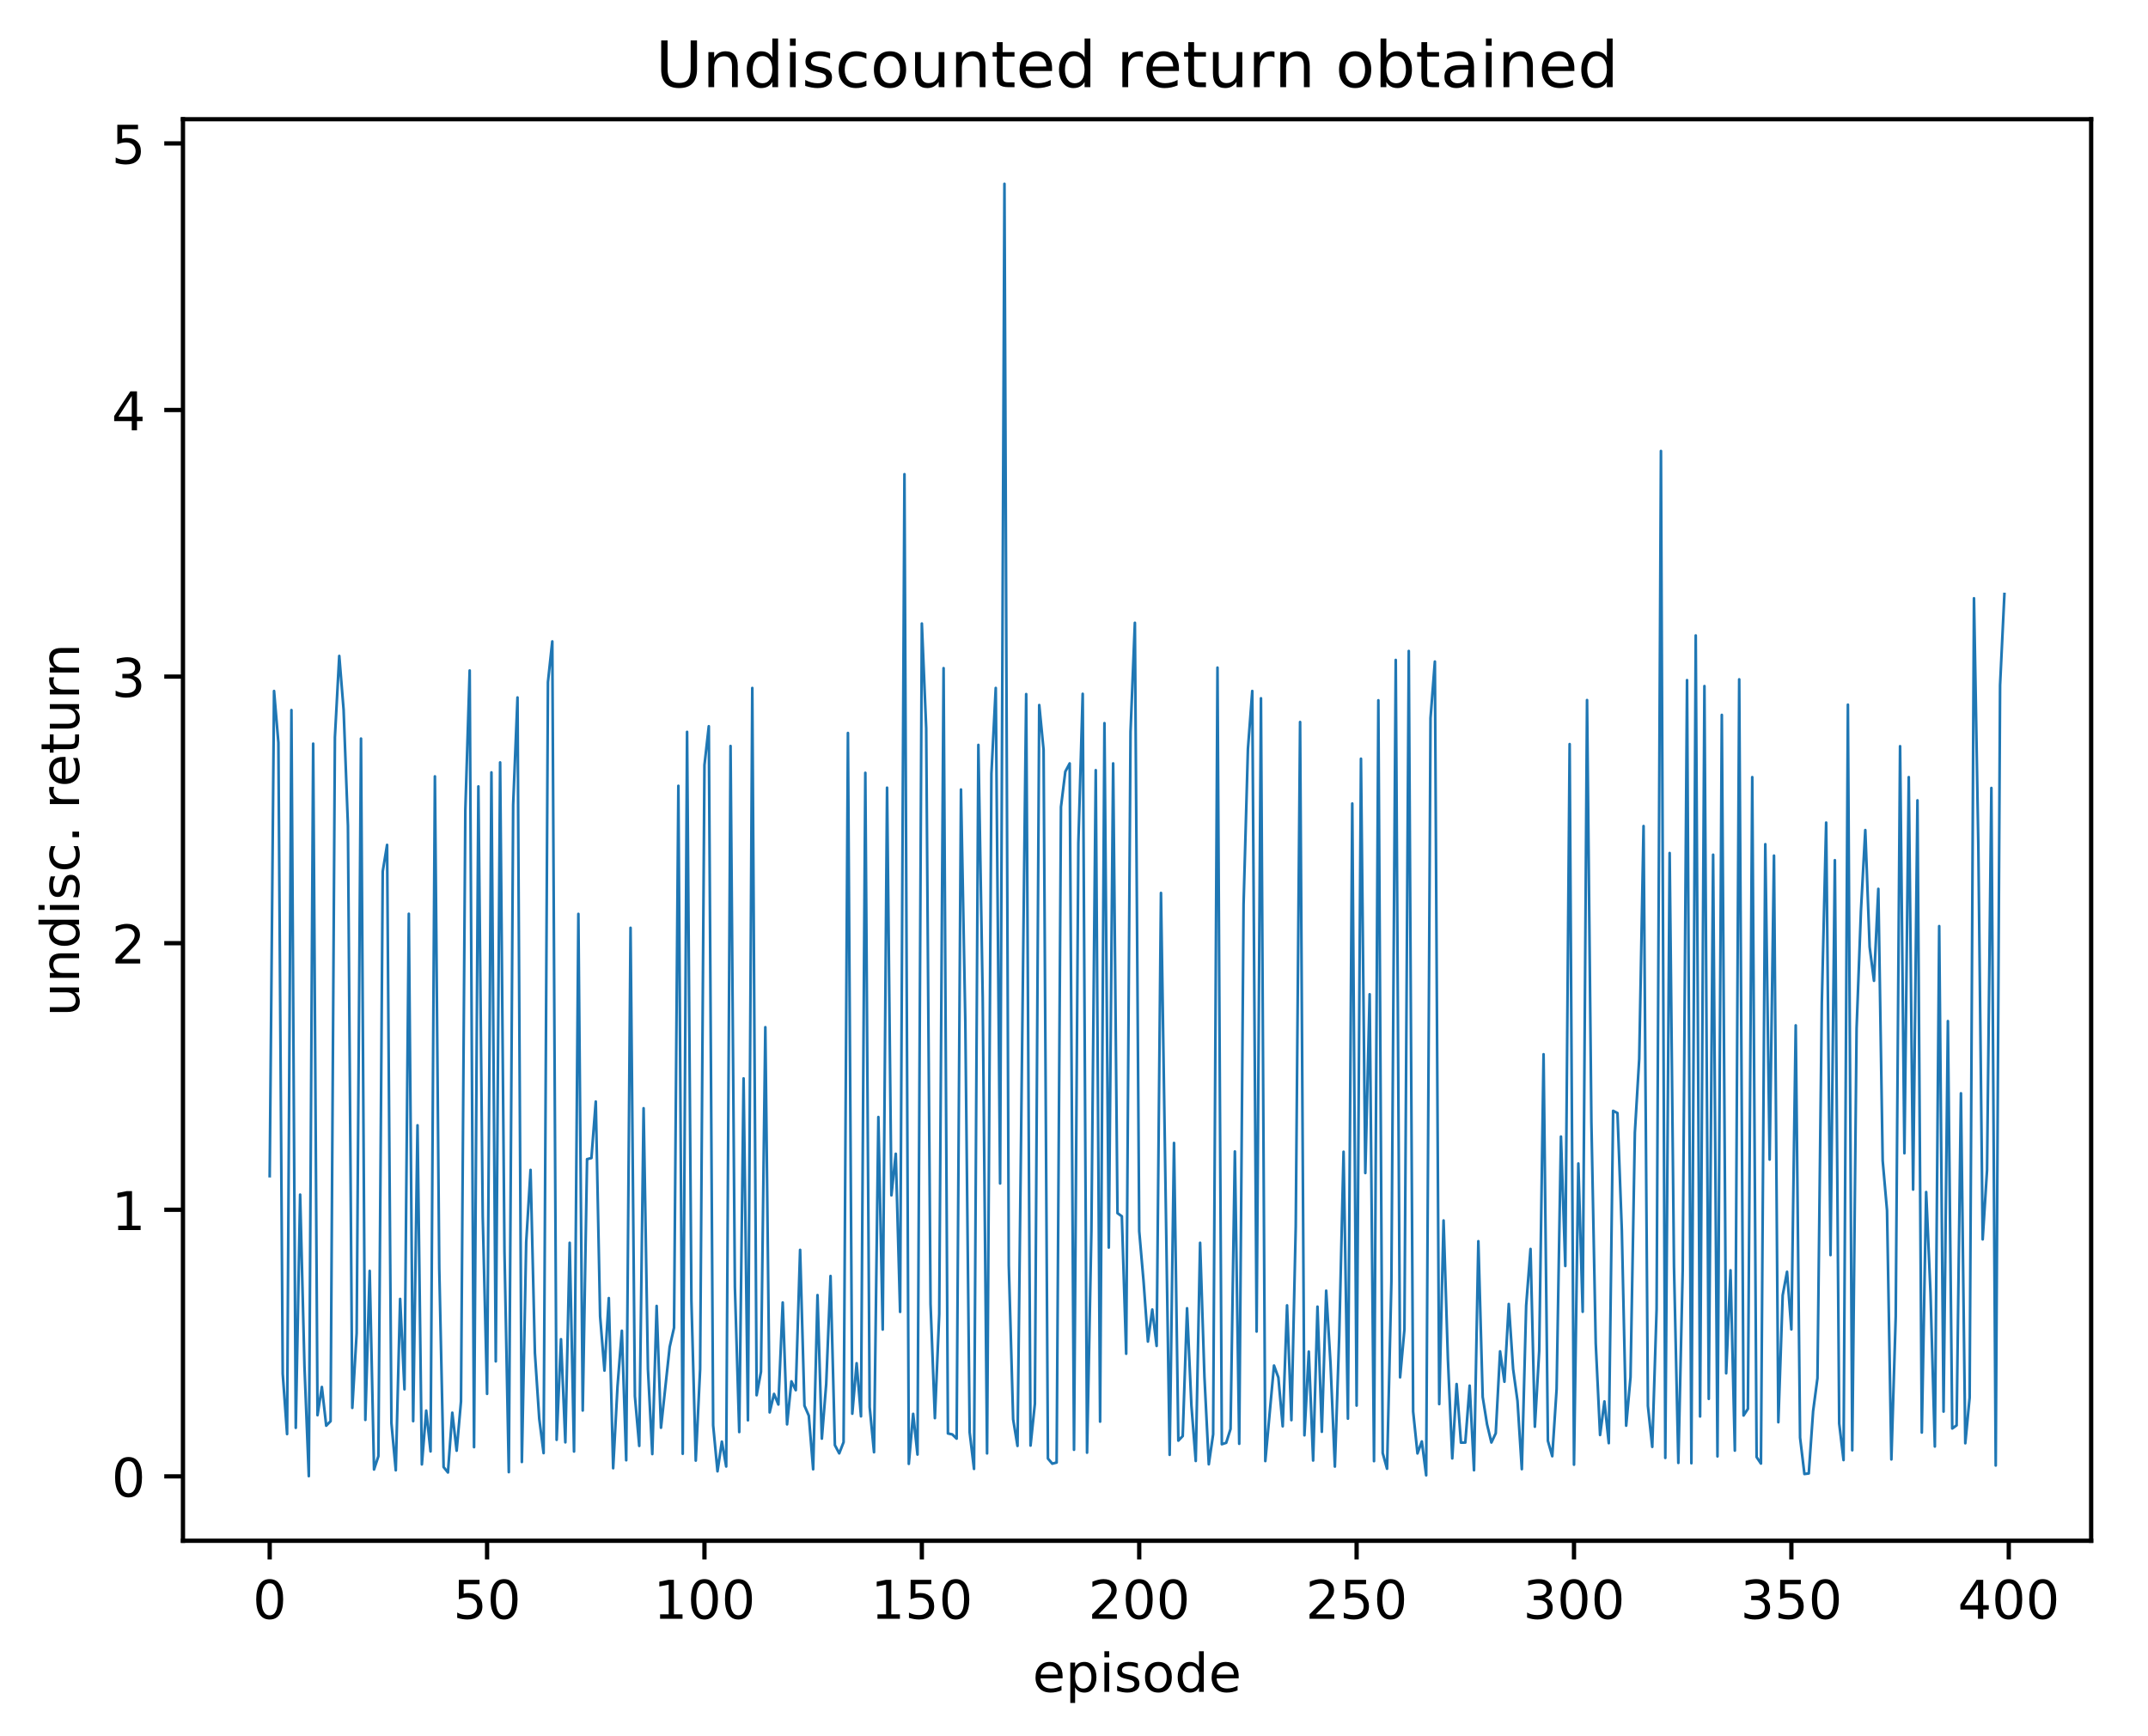 <?xml version="1.0" encoding="utf-8" standalone="no"?>
<!DOCTYPE svg PUBLIC "-//W3C//DTD SVG 1.1//EN"
  "http://www.w3.org/Graphics/SVG/1.1/DTD/svg11.dtd">
<!-- Created with matplotlib (http://matplotlib.org/) -->
<svg height="325pt" version="1.1" viewBox="0 0 402 325" width="402pt" xmlns="http://www.w3.org/2000/svg" xmlns:xlink="http://www.w3.org/1999/xlink">
 <defs>
  <style type="text/css">
*{stroke-linecap:butt;stroke-linejoin:round;}
  </style>
 </defs>
 <g id="figure_1">
  <g id="patch_1">
   <path d="M 0 325.986 
L 402.061 325.986 
L 402.061 0 
L 0 0 
z
" style="fill:#ffffff;"/>
  </g>
  <g id="axes_1">
   <g id="patch_2">
    <path d="M 34.241 288.43 
L 391.361 288.43 
L 391.361 22.318 
L 34.241 22.318 
z
" style="fill:#ffffff;"/>
   </g>
   <g id="matplotlib.axis_1">
    <g id="xtick_1">
     <g id="line2d_1">
      <defs>
       <path d="M 0 0 
L 0 3.5 
" id="me55496b56a" style="stroke:#000000;stroke-width:0.8;"/>
      </defs>
      <g>
       <use style="stroke:#000000;stroke-width:0.8;" x="50.473" xlink:href="#me55496b56a" y="288.43"/>
      </g>
     </g>
     <g id="text_1">
      <!-- 0 -->
      <defs>
       <path d="M 31.781 66.406 
Q 24.172 66.406 20.328 58.906 
Q 16.5 51.422 16.5 36.375 
Q 16.5 21.391 20.328 13.891 
Q 24.172 6.391 31.781 6.391 
Q 39.453 6.391 43.281 13.891 
Q 47.125 21.391 47.125 36.375 
Q 47.125 51.422 43.281 58.906 
Q 39.453 66.406 31.781 66.406 
z
M 31.781 74.219 
Q 44.047 74.219 50.516 64.516 
Q 56.984 54.828 56.984 36.375 
Q 56.984 17.969 50.516 8.266 
Q 44.047 -1.422 31.781 -1.422 
Q 19.531 -1.422 13.062 8.266 
Q 6.594 17.969 6.594 36.375 
Q 6.594 54.828 13.062 64.516 
Q 19.531 74.219 31.781 74.219 
z
" id="DejaVuSans-30"/>
      </defs>
      <g transform="translate(47.292 303.029)scale(0.1 -0.1)">
       <use xlink:href="#DejaVuSans-30"/>
      </g>
     </g>
    </g>
    <g id="xtick_2">
     <g id="line2d_2">
      <g>
       <use style="stroke:#000000;stroke-width:0.8;" x="91.157" xlink:href="#me55496b56a" y="288.43"/>
      </g>
     </g>
     <g id="text_2">
      <!-- 50 -->
      <defs>
       <path d="M 10.797 72.906 
L 49.516 72.906 
L 49.516 64.594 
L 19.828 64.594 
L 19.828 46.734 
Q 21.969 47.469 24.109 47.828 
Q 26.266 48.188 28.422 48.188 
Q 40.625 48.188 47.75 41.5 
Q 54.891 34.812 54.891 23.391 
Q 54.891 11.625 47.562 5.094 
Q 40.234 -1.422 26.906 -1.422 
Q 22.312 -1.422 17.547 -0.641 
Q 12.797 0.141 7.719 1.703 
L 7.719 11.625 
Q 12.109 9.234 16.797 8.062 
Q 21.484 6.891 26.703 6.891 
Q 35.156 6.891 40.078 11.328 
Q 45.016 15.766 45.016 23.391 
Q 45.016 31 40.078 35.438 
Q 35.156 39.891 26.703 39.891 
Q 22.75 39.891 18.812 39.016 
Q 14.891 38.141 10.797 36.281 
z
" id="DejaVuSans-35"/>
      </defs>
      <g transform="translate(84.794 303.029)scale(0.1 -0.1)">
       <use xlink:href="#DejaVuSans-35"/>
       <use x="63.623" xlink:href="#DejaVuSans-30"/>
      </g>
     </g>
    </g>
    <g id="xtick_3">
     <g id="line2d_3">
      <g>
       <use style="stroke:#000000;stroke-width:0.8;" x="131.84" xlink:href="#me55496b56a" y="288.43"/>
      </g>
     </g>
     <g id="text_3">
      <!-- 100 -->
      <defs>
       <path d="M 12.406 8.297 
L 28.516 8.297 
L 28.516 63.922 
L 10.984 60.406 
L 10.984 69.391 
L 28.422 72.906 
L 38.281 72.906 
L 38.281 8.297 
L 54.391 8.297 
L 54.391 0 
L 12.406 0 
z
" id="DejaVuSans-31"/>
      </defs>
      <g transform="translate(122.297 303.029)scale(0.1 -0.1)">
       <use xlink:href="#DejaVuSans-31"/>
       <use x="63.623" xlink:href="#DejaVuSans-30"/>
       <use x="127.246" xlink:href="#DejaVuSans-30"/>
      </g>
     </g>
    </g>
    <g id="xtick_4">
     <g id="line2d_4">
      <g>
       <use style="stroke:#000000;stroke-width:0.8;" x="172.524" xlink:href="#me55496b56a" y="288.43"/>
      </g>
     </g>
     <g id="text_4">
      <!-- 150 -->
      <g transform="translate(162.98 303.029)scale(0.1 -0.1)">
       <use xlink:href="#DejaVuSans-31"/>
       <use x="63.623" xlink:href="#DejaVuSans-35"/>
       <use x="127.246" xlink:href="#DejaVuSans-30"/>
      </g>
     </g>
    </g>
    <g id="xtick_5">
     <g id="line2d_5">
      <g>
       <use style="stroke:#000000;stroke-width:0.8;" x="213.207" xlink:href="#me55496b56a" y="288.43"/>
      </g>
     </g>
     <g id="text_5">
      <!-- 200 -->
      <defs>
       <path d="M 19.188 8.297 
L 53.609 8.297 
L 53.609 0 
L 7.328 0 
L 7.328 8.297 
Q 12.938 14.109 22.625 23.891 
Q 32.328 33.688 34.812 36.531 
Q 39.547 41.844 41.422 45.531 
Q 43.312 49.219 43.312 52.781 
Q 43.312 58.594 39.234 62.25 
Q 35.156 65.922 28.609 65.922 
Q 23.969 65.922 18.812 64.312 
Q 13.672 62.703 7.812 59.422 
L 7.812 69.391 
Q 13.766 71.781 18.938 73 
Q 24.125 74.219 28.422 74.219 
Q 39.75 74.219 46.484 68.547 
Q 53.219 62.891 53.219 53.422 
Q 53.219 48.922 51.531 44.891 
Q 49.859 40.875 45.406 35.406 
Q 44.188 33.984 37.641 27.219 
Q 31.109 20.453 19.188 8.297 
z
" id="DejaVuSans-32"/>
      </defs>
      <g transform="translate(203.664 303.029)scale(0.1 -0.1)">
       <use xlink:href="#DejaVuSans-32"/>
       <use x="63.623" xlink:href="#DejaVuSans-30"/>
       <use x="127.246" xlink:href="#DejaVuSans-30"/>
      </g>
     </g>
    </g>
    <g id="xtick_6">
     <g id="line2d_6">
      <g>
       <use style="stroke:#000000;stroke-width:0.8;" x="253.891" xlink:href="#me55496b56a" y="288.43"/>
      </g>
     </g>
     <g id="text_6">
      <!-- 250 -->
      <g transform="translate(244.347 303.029)scale(0.1 -0.1)">
       <use xlink:href="#DejaVuSans-32"/>
       <use x="63.623" xlink:href="#DejaVuSans-35"/>
       <use x="127.246" xlink:href="#DejaVuSans-30"/>
      </g>
     </g>
    </g>
    <g id="xtick_7">
     <g id="line2d_7">
      <g>
       <use style="stroke:#000000;stroke-width:0.8;" x="294.575" xlink:href="#me55496b56a" y="288.43"/>
      </g>
     </g>
     <g id="text_7">
      <!-- 300 -->
      <defs>
       <path d="M 40.578 39.312 
Q 47.656 37.797 51.625 33 
Q 55.609 28.219 55.609 21.188 
Q 55.609 10.406 48.188 4.484 
Q 40.766 -1.422 27.094 -1.422 
Q 22.516 -1.422 17.656 -0.516 
Q 12.797 0.391 7.625 2.203 
L 7.625 11.719 
Q 11.719 9.328 16.594 8.109 
Q 21.484 6.891 26.812 6.891 
Q 36.078 6.891 40.938 10.547 
Q 45.797 14.203 45.797 21.188 
Q 45.797 27.641 41.281 31.266 
Q 36.766 34.906 28.719 34.906 
L 20.219 34.906 
L 20.219 43.016 
L 29.109 43.016 
Q 36.375 43.016 40.234 45.922 
Q 44.094 48.828 44.094 54.297 
Q 44.094 59.906 40.109 62.906 
Q 36.141 65.922 28.719 65.922 
Q 24.656 65.922 20.016 65.031 
Q 15.375 64.156 9.812 62.312 
L 9.812 71.094 
Q 15.438 72.656 20.344 73.438 
Q 25.25 74.219 29.594 74.219 
Q 40.828 74.219 47.359 69.109 
Q 53.906 64.016 53.906 55.328 
Q 53.906 49.266 50.438 45.094 
Q 46.969 40.922 40.578 39.312 
z
" id="DejaVuSans-33"/>
      </defs>
      <g transform="translate(285.031 303.029)scale(0.1 -0.1)">
       <use xlink:href="#DejaVuSans-33"/>
       <use x="63.623" xlink:href="#DejaVuSans-30"/>
       <use x="127.246" xlink:href="#DejaVuSans-30"/>
      </g>
     </g>
    </g>
    <g id="xtick_8">
     <g id="line2d_8">
      <g>
       <use style="stroke:#000000;stroke-width:0.8;" x="335.258" xlink:href="#me55496b56a" y="288.43"/>
      </g>
     </g>
     <g id="text_8">
      <!-- 350 -->
      <g transform="translate(325.714 303.029)scale(0.1 -0.1)">
       <use xlink:href="#DejaVuSans-33"/>
       <use x="63.623" xlink:href="#DejaVuSans-35"/>
       <use x="127.246" xlink:href="#DejaVuSans-30"/>
      </g>
     </g>
    </g>
    <g id="xtick_9">
     <g id="line2d_9">
      <g>
       <use style="stroke:#000000;stroke-width:0.8;" x="375.942" xlink:href="#me55496b56a" y="288.43"/>
      </g>
     </g>
     <g id="text_9">
      <!-- 400 -->
      <defs>
       <path d="M 37.797 64.312 
L 12.891 25.391 
L 37.797 25.391 
z
M 35.203 72.906 
L 47.609 72.906 
L 47.609 25.391 
L 58.016 25.391 
L 58.016 17.188 
L 47.609 17.188 
L 47.609 0 
L 37.797 0 
L 37.797 17.188 
L 4.891 17.188 
L 4.891 26.703 
z
" id="DejaVuSans-34"/>
      </defs>
      <g transform="translate(366.398 303.029)scale(0.1 -0.1)">
       <use xlink:href="#DejaVuSans-34"/>
       <use x="63.623" xlink:href="#DejaVuSans-30"/>
       <use x="127.246" xlink:href="#DejaVuSans-30"/>
      </g>
     </g>
    </g>
    <g id="text_10">
     <!-- episode -->
     <defs>
      <path d="M 56.203 29.594 
L 56.203 25.203 
L 14.891 25.203 
Q 15.484 15.922 20.484 11.062 
Q 25.484 6.203 34.422 6.203 
Q 39.594 6.203 44.453 7.469 
Q 49.312 8.734 54.109 11.281 
L 54.109 2.781 
Q 49.266 0.734 44.188 -0.344 
Q 39.109 -1.422 33.891 -1.422 
Q 20.797 -1.422 13.156 6.188 
Q 5.516 13.812 5.516 26.812 
Q 5.516 40.234 12.766 48.109 
Q 20.016 56 32.328 56 
Q 43.359 56 49.781 48.891 
Q 56.203 41.797 56.203 29.594 
z
M 47.219 32.234 
Q 47.125 39.594 43.094 43.984 
Q 39.062 48.391 32.422 48.391 
Q 24.906 48.391 20.391 44.141 
Q 15.875 39.891 15.188 32.172 
z
" id="DejaVuSans-65"/>
      <path d="M 18.109 8.203 
L 18.109 -20.797 
L 9.078 -20.797 
L 9.078 54.688 
L 18.109 54.688 
L 18.109 46.391 
Q 20.953 51.266 25.266 53.625 
Q 29.594 56 35.594 56 
Q 45.562 56 51.781 48.094 
Q 58.016 40.188 58.016 27.297 
Q 58.016 14.406 51.781 6.484 
Q 45.562 -1.422 35.594 -1.422 
Q 29.594 -1.422 25.266 0.953 
Q 20.953 3.328 18.109 8.203 
z
M 48.688 27.297 
Q 48.688 37.203 44.609 42.844 
Q 40.531 48.484 33.406 48.484 
Q 26.266 48.484 22.188 42.844 
Q 18.109 37.203 18.109 27.297 
Q 18.109 17.391 22.188 11.75 
Q 26.266 6.109 33.406 6.109 
Q 40.531 6.109 44.609 11.75 
Q 48.688 17.391 48.688 27.297 
z
" id="DejaVuSans-70"/>
      <path d="M 9.422 54.688 
L 18.406 54.688 
L 18.406 0 
L 9.422 0 
z
M 9.422 75.984 
L 18.406 75.984 
L 18.406 64.594 
L 9.422 64.594 
z
" id="DejaVuSans-69"/>
      <path d="M 44.281 53.078 
L 44.281 44.578 
Q 40.484 46.531 36.375 47.5 
Q 32.281 48.484 27.875 48.484 
Q 21.188 48.484 17.844 46.438 
Q 14.5 44.391 14.5 40.281 
Q 14.5 37.156 16.891 35.375 
Q 19.281 33.594 26.516 31.984 
L 29.594 31.297 
Q 39.156 29.25 43.188 25.516 
Q 47.219 21.781 47.219 15.094 
Q 47.219 7.469 41.188 3.016 
Q 35.156 -1.422 24.609 -1.422 
Q 20.219 -1.422 15.453 -0.562 
Q 10.688 0.297 5.422 2 
L 5.422 11.281 
Q 10.406 8.688 15.234 7.391 
Q 20.062 6.109 24.812 6.109 
Q 31.156 6.109 34.562 8.281 
Q 37.984 10.453 37.984 14.406 
Q 37.984 18.062 35.516 20.016 
Q 33.062 21.969 24.703 23.781 
L 21.578 24.516 
Q 13.234 26.266 9.516 29.906 
Q 5.812 33.547 5.812 39.891 
Q 5.812 47.609 11.281 51.797 
Q 16.75 56 26.812 56 
Q 31.781 56 36.172 55.266 
Q 40.578 54.547 44.281 53.078 
z
" id="DejaVuSans-73"/>
      <path d="M 30.609 48.391 
Q 23.391 48.391 19.188 42.75 
Q 14.984 37.109 14.984 27.297 
Q 14.984 17.484 19.156 11.844 
Q 23.344 6.203 30.609 6.203 
Q 37.797 6.203 41.984 11.859 
Q 46.188 17.531 46.188 27.297 
Q 46.188 37.016 41.984 42.703 
Q 37.797 48.391 30.609 48.391 
z
M 30.609 56 
Q 42.328 56 49.016 48.375 
Q 55.719 40.766 55.719 27.297 
Q 55.719 13.875 49.016 6.219 
Q 42.328 -1.422 30.609 -1.422 
Q 18.844 -1.422 12.172 6.219 
Q 5.516 13.875 5.516 27.297 
Q 5.516 40.766 12.172 48.375 
Q 18.844 56 30.609 56 
z
" id="DejaVuSans-6f"/>
      <path d="M 45.406 46.391 
L 45.406 75.984 
L 54.391 75.984 
L 54.391 0 
L 45.406 0 
L 45.406 8.203 
Q 42.578 3.328 38.25 0.953 
Q 33.938 -1.422 27.875 -1.422 
Q 17.969 -1.422 11.734 6.484 
Q 5.516 14.406 5.516 27.297 
Q 5.516 40.188 11.734 48.094 
Q 17.969 56 27.875 56 
Q 33.938 56 38.25 53.625 
Q 42.578 51.266 45.406 46.391 
z
M 14.797 27.297 
Q 14.797 17.391 18.875 11.75 
Q 22.953 6.109 30.078 6.109 
Q 37.203 6.109 41.297 11.75 
Q 45.406 17.391 45.406 27.297 
Q 45.406 37.203 41.297 42.844 
Q 37.203 48.484 30.078 48.484 
Q 22.953 48.484 18.875 42.844 
Q 14.797 37.203 14.797 27.297 
z
" id="DejaVuSans-64"/>
     </defs>
     <g transform="translate(193.246 316.707)scale(0.1 -0.1)">
      <use xlink:href="#DejaVuSans-65"/>
      <use x="61.523" xlink:href="#DejaVuSans-70"/>
      <use x="125" xlink:href="#DejaVuSans-69"/>
      <use x="152.783" xlink:href="#DejaVuSans-73"/>
      <use x="204.883" xlink:href="#DejaVuSans-6f"/>
      <use x="266.064" xlink:href="#DejaVuSans-64"/>
      <use x="329.541" xlink:href="#DejaVuSans-65"/>
     </g>
    </g>
   </g>
   <g id="matplotlib.axis_2">
    <g id="ytick_1">
     <g id="line2d_10">
      <defs>
       <path d="M 0 0 
L -3.5 0 
" id="m0c513208a3" style="stroke:#000000;stroke-width:0.8;"/>
      </defs>
      <g>
       <use style="stroke:#000000;stroke-width:0.8;" x="34.241" xlink:href="#m0c513208a3" y="276.373"/>
      </g>
     </g>
     <g id="text_11">
      <!-- 0 -->
      <g transform="translate(20.878 280.173)scale(0.1 -0.1)">
       <use xlink:href="#DejaVuSans-30"/>
      </g>
     </g>
    </g>
    <g id="ytick_2">
     <g id="line2d_11">
      <g>
       <use style="stroke:#000000;stroke-width:0.8;" x="34.241" xlink:href="#m0c513208a3" y="226.468"/>
      </g>
     </g>
     <g id="text_12">
      <!-- 1 -->
      <g transform="translate(20.878 230.268)scale(0.1 -0.1)">
       <use xlink:href="#DejaVuSans-31"/>
      </g>
     </g>
    </g>
    <g id="ytick_3">
     <g id="line2d_12">
      <g>
       <use style="stroke:#000000;stroke-width:0.8;" x="34.241" xlink:href="#m0c513208a3" y="176.563"/>
      </g>
     </g>
     <g id="text_13">
      <!-- 2 -->
      <g transform="translate(20.878 180.362)scale(0.1 -0.1)">
       <use xlink:href="#DejaVuSans-32"/>
      </g>
     </g>
    </g>
    <g id="ytick_4">
     <g id="line2d_13">
      <g>
       <use style="stroke:#000000;stroke-width:0.8;" x="34.241" xlink:href="#m0c513208a3" y="126.658"/>
      </g>
     </g>
     <g id="text_14">
      <!-- 3 -->
      <g transform="translate(20.878 130.457)scale(0.1 -0.1)">
       <use xlink:href="#DejaVuSans-33"/>
      </g>
     </g>
    </g>
    <g id="ytick_5">
     <g id="line2d_14">
      <g>
       <use style="stroke:#000000;stroke-width:0.8;" x="34.241" xlink:href="#m0c513208a3" y="76.753"/>
      </g>
     </g>
     <g id="text_15">
      <!-- 4 -->
      <g transform="translate(20.878 80.552)scale(0.1 -0.1)">
       <use xlink:href="#DejaVuSans-34"/>
      </g>
     </g>
    </g>
    <g id="ytick_6">
     <g id="line2d_15">
      <g>
       <use style="stroke:#000000;stroke-width:0.8;" x="34.241" xlink:href="#m0c513208a3" y="26.848"/>
      </g>
     </g>
     <g id="text_16">
      <!-- 5 -->
      <g transform="translate(20.878 30.647)scale(0.1 -0.1)">
       <use xlink:href="#DejaVuSans-35"/>
      </g>
     </g>
    </g>
    <g id="text_17">
     <!-- undisc. return -->
     <defs>
      <path d="M 8.5 21.578 
L 8.5 54.688 
L 17.484 54.688 
L 17.484 21.922 
Q 17.484 14.156 20.5 10.266 
Q 23.531 6.391 29.594 6.391 
Q 36.859 6.391 41.078 11.031 
Q 45.312 15.672 45.312 23.688 
L 45.312 54.688 
L 54.297 54.688 
L 54.297 0 
L 45.312 0 
L 45.312 8.406 
Q 42.047 3.422 37.719 1 
Q 33.406 -1.422 27.688 -1.422 
Q 18.266 -1.422 13.375 4.438 
Q 8.5 10.297 8.5 21.578 
z
M 31.109 56 
z
" id="DejaVuSans-75"/>
      <path d="M 54.891 33.016 
L 54.891 0 
L 45.906 0 
L 45.906 32.719 
Q 45.906 40.484 42.875 44.328 
Q 39.844 48.188 33.797 48.188 
Q 26.516 48.188 22.312 43.547 
Q 18.109 38.922 18.109 30.906 
L 18.109 0 
L 9.078 0 
L 9.078 54.688 
L 18.109 54.688 
L 18.109 46.188 
Q 21.344 51.125 25.703 53.562 
Q 30.078 56 35.797 56 
Q 45.219 56 50.047 50.172 
Q 54.891 44.344 54.891 33.016 
z
" id="DejaVuSans-6e"/>
      <path d="M 48.781 52.594 
L 48.781 44.188 
Q 44.969 46.297 41.141 47.344 
Q 37.312 48.391 33.406 48.391 
Q 24.656 48.391 19.812 42.844 
Q 14.984 37.312 14.984 27.297 
Q 14.984 17.281 19.812 11.734 
Q 24.656 6.203 33.406 6.203 
Q 37.312 6.203 41.141 7.25 
Q 44.969 8.297 48.781 10.406 
L 48.781 2.094 
Q 45.016 0.344 40.984 -0.531 
Q 36.969 -1.422 32.422 -1.422 
Q 20.062 -1.422 12.781 6.344 
Q 5.516 14.109 5.516 27.297 
Q 5.516 40.672 12.859 48.328 
Q 20.219 56 33.016 56 
Q 37.156 56 41.109 55.141 
Q 45.062 54.297 48.781 52.594 
z
" id="DejaVuSans-63"/>
      <path d="M 10.688 12.406 
L 21 12.406 
L 21 0 
L 10.688 0 
z
" id="DejaVuSans-2e"/>
      <path id="DejaVuSans-20"/>
      <path d="M 41.109 46.297 
Q 39.594 47.172 37.812 47.578 
Q 36.031 48 33.891 48 
Q 26.266 48 22.188 43.047 
Q 18.109 38.094 18.109 28.812 
L 18.109 0 
L 9.078 0 
L 9.078 54.688 
L 18.109 54.688 
L 18.109 46.188 
Q 20.953 51.172 25.484 53.578 
Q 30.031 56 36.531 56 
Q 37.453 56 38.578 55.875 
Q 39.703 55.766 41.062 55.516 
z
" id="DejaVuSans-72"/>
      <path d="M 18.312 70.219 
L 18.312 54.688 
L 36.812 54.688 
L 36.812 47.703 
L 18.312 47.703 
L 18.312 18.016 
Q 18.312 11.328 20.141 9.422 
Q 21.969 7.516 27.594 7.516 
L 36.812 7.516 
L 36.812 0 
L 27.594 0 
Q 17.188 0 13.234 3.875 
Q 9.281 7.766 9.281 18.016 
L 9.281 47.703 
L 2.688 47.703 
L 2.688 54.688 
L 9.281 54.688 
L 9.281 70.219 
z
" id="DejaVuSans-74"/>
     </defs>
     <g transform="translate(14.798 190.29)rotate(-90)scale(0.1 -0.1)">
      <use xlink:href="#DejaVuSans-75"/>
      <use x="63.379" xlink:href="#DejaVuSans-6e"/>
      <use x="126.758" xlink:href="#DejaVuSans-64"/>
      <use x="190.234" xlink:href="#DejaVuSans-69"/>
      <use x="218.018" xlink:href="#DejaVuSans-73"/>
      <use x="270.117" xlink:href="#DejaVuSans-63"/>
      <use x="325.098" xlink:href="#DejaVuSans-2e"/>
      <use x="356.885" xlink:href="#DejaVuSans-20"/>
      <use x="388.672" xlink:href="#DejaVuSans-72"/>
      <use x="429.754" xlink:href="#DejaVuSans-65"/>
      <use x="491.277" xlink:href="#DejaVuSans-74"/>
      <use x="530.486" xlink:href="#DejaVuSans-75"/>
      <use x="593.865" xlink:href="#DejaVuSans-72"/>
      <use x="634.963" xlink:href="#DejaVuSans-6e"/>
     </g>
    </g>
   </g>
   <g id="line2d_16">
    <path clip-path="url(#p49a191fb90)" d="M 50.473 220.169 
L 51.287 129.353 
L 52.101 139.028 
L 52.914 257.176 
L 53.728 268.455 
L 54.542 132.927 
L 55.355 267.287 
L 56.169 223.633 
L 56.983 255.839 
L 57.796 276.334 
L 58.61 139.214 
L 59.424 264.92 
L 60.237 259.641 
L 61.051 266.884 
L 61.865 266.047 
L 62.678 137.997 
L 63.492 122.791 
L 64.306 132.867 
L 65.119 154.606 
L 65.933 263.552 
L 66.747 249.569 
L 67.56 138.263 
L 68.374 265.805 
L 69.188 237.909 
L 70.001 275.088 
L 70.815 272.601 
L 71.629 163.123 
L 72.442 158.162 
L 73.256 266.421 
L 74.07 275.235 
L 74.883 243.157 
L 75.697 260.074 
L 76.511 171.06 
L 77.324 266.035 
L 78.138 210.659 
L 78.952 274.134 
L 79.765 264.064 
L 80.579 271.7 
L 81.393 145.339 
L 82.207 237.411 
L 83.02 274.631 
L 83.834 275.647 
L 84.648 264.457 
L 85.461 271.569 
L 86.275 262.349 
L 87.089 151.624 
L 87.902 125.516 
L 88.716 270.906 
L 89.53 147.22 
L 90.343 227.735 
L 91.157 260.928 
L 91.971 144.591 
L 92.784 254.848 
L 93.598 142.727 
L 94.412 234.317 
L 95.225 275.582 
L 96.039 150.631 
L 96.853 130.569 
L 97.666 273.687 
L 98.48 232.532 
L 99.294 219.007 
L 100.107 253.259 
L 100.921 265.588 
L 101.735 272.018 
L 102.548 127.692 
L 103.362 120.074 
L 104.176 269.53 
L 104.989 250.706 
L 105.803 270 
L 106.617 232.651 
L 107.43 271.72 
L 108.244 171.082 
L 109.058 264.046 
L 109.871 216.996 
L 110.685 216.781 
L 111.499 206.211 
L 112.312 246.399 
L 113.126 256.569 
L 113.94 243.001 
L 114.753 274.848 
L 115.567 259.566 
L 116.381 249.116 
L 117.194 273.358 
L 118.008 173.684 
L 118.822 261.364 
L 119.635 270.672 
L 120.449 207.464 
L 121.263 256.286 
L 122.076 272.2 
L 122.89 244.472 
L 123.704 267.268 
L 125.331 252.141 
L 126.145 248.554 
L 126.958 147.103 
L 127.772 272.148 
L 128.586 137.006 
L 129.399 243.492 
L 130.213 273.422 
L 131.027 256.307 
L 131.84 143.211 
L 132.654 135.951 
L 133.468 266.814 
L 134.281 275.427 
L 135.095 269.868 
L 135.909 274.524 
L 136.722 139.648 
L 137.536 240.961 
L 138.35 268.08 
L 139.163 201.877 
L 139.977 265.875 
L 140.791 128.788 
L 141.604 261.185 
L 142.418 256.787 
L 143.232 192.293 
L 144.045 264.396 
L 144.859 260.935 
L 145.673 262.922 
L 146.486 243.829 
L 147.3 266.638 
L 148.114 258.586 
L 148.927 260.243 
L 149.741 233.979 
L 150.555 263.144 
L 151.368 265.011 
L 152.182 275.048 
L 152.996 242.44 
L 153.81 269.308 
L 154.623 259.101 
L 155.437 238.866 
L 156.251 270.531 
L 157.064 272.068 
L 157.878 269.968 
L 158.692 137.213 
L 159.505 264.642 
L 160.319 255.198 
L 161.133 265.136 
L 161.946 144.674 
L 162.76 263.397 
L 163.574 271.852 
L 164.387 209.106 
L 165.201 248.888 
L 166.015 147.455 
L 166.828 223.764 
L 167.642 215.985 
L 168.456 245.588 
L 169.269 88.77 
L 170.083 274.033 
L 170.897 264.672 
L 171.71 272.292 
L 172.524 116.726 
L 173.338 136.337 
L 174.151 244.117 
L 174.965 265.473 
L 175.779 246.007 
L 176.592 125.08 
L 177.406 268.338 
L 178.22 268.521 
L 179.033 269.31 
L 179.847 147.8 
L 180.661 191.315 
L 181.474 268.146 
L 182.288 274.977 
L 183.102 139.446 
L 183.915 186.732 
L 184.729 272.074 
L 185.543 144.822 
L 186.356 128.786 
L 187.17 221.544 
L 187.984 34.414 
L 188.797 236.846 
L 189.611 265.695 
L 190.425 270.674 
L 192.052 129.934 
L 192.866 270.606 
L 193.679 262.775 
L 194.493 131.986 
L 195.307 140.366 
L 196.12 273.037 
L 196.934 273.996 
L 197.748 273.782 
L 198.561 151.059 
L 199.375 144.44 
L 200.189 142.913 
L 201.002 271.395 
L 201.816 157.829 
L 202.63 129.883 
L 203.443 271.935 
L 204.257 230.404 
L 205.071 144.177 
L 205.884 266.125 
L 206.698 135.375 
L 207.512 233.543 
L 208.325 142.909 
L 209.139 227.104 
L 209.953 227.683 
L 210.766 253.416 
L 211.58 136.971 
L 212.394 116.589 
L 213.207 230.488 
L 214.021 239.9 
L 214.835 251.136 
L 215.648 245.144 
L 216.462 251.95 
L 217.276 167.16 
L 218.903 272.341 
L 219.717 213.958 
L 220.53 269.684 
L 221.344 268.828 
L 222.158 244.904 
L 222.972 263.088 
L 223.785 273.492 
L 224.599 232.653 
L 225.413 257.773 
L 226.226 274.109 
L 227.04 268.498 
L 227.854 124.978 
L 228.667 270.356 
L 229.481 270.09 
L 230.295 267.507 
L 231.108 215.555 
L 231.922 270.275 
L 232.736 169.232 
L 233.549 140.226 
L 234.363 129.353 
L 235.177 249.263 
L 235.99 130.72 
L 236.804 273.508 
L 238.431 255.627 
L 239.245 257.856 
L 240.059 267.004 
L 240.872 244.364 
L 241.686 265.849 
L 242.5 229.583 
L 243.313 135.162 
L 244.127 268.687 
L 244.941 253.023 
L 245.754 273.407 
L 246.568 244.604 
L 247.382 268.027 
L 248.195 241.615 
L 249.009 255.292 
L 249.823 274.539 
L 250.636 250.058 
L 251.45 215.607 
L 252.264 265.568 
L 253.077 150.42 
L 253.891 263.123 
L 254.705 142.032 
L 255.518 219.594 
L 256.332 186.127 
L 257.146 273.524 
L 257.959 131.098 
L 258.773 272.01 
L 259.587 274.947 
L 260.4 239.953 
L 261.214 123.542 
L 262.028 257.831 
L 262.841 248.864 
L 263.655 121.864 
L 264.469 264.229 
L 265.282 272.08 
L 266.096 269.836 
L 266.91 276.175 
L 267.723 134.434 
L 268.537 123.845 
L 269.351 262.846 
L 270.164 228.472 
L 270.978 254.444 
L 271.792 273.011 
L 272.605 259.094 
L 273.419 270.061 
L 274.233 270.043 
L 275.046 259.389 
L 275.86 275.227 
L 276.674 232.353 
L 277.487 261.514 
L 278.301 266.628 
L 279.115 270.034 
L 279.928 268.312 
L 280.742 252.974 
L 281.556 258.658 
L 282.369 244.103 
L 283.183 256.295 
L 283.997 262.237 
L 284.81 275.022 
L 285.624 244.389 
L 286.438 233.803 
L 287.251 267.08 
L 288.065 252.857 
L 288.879 197.358 
L 289.692 269.728 
L 290.506 272.604 
L 291.32 260.029 
L 292.134 212.765 
L 292.947 236.99 
L 293.761 139.295 
L 294.575 274.182 
L 295.388 217.811 
L 296.202 245.559 
L 297.016 131.054 
L 297.829 210.01 
L 298.643 251.479 
L 299.457 268.629 
L 300.27 262.347 
L 301.084 270.16 
L 301.898 207.947 
L 302.711 208.363 
L 303.525 230.252 
L 304.339 266.882 
L 305.152 257.816 
L 305.966 212.032 
L 306.78 198.236 
L 307.593 154.634 
L 308.407 263.178 
L 309.221 270.853 
L 310.034 245.103 
L 310.848 84.429 
L 311.662 272.917 
L 312.475 159.685 
L 313.289 237.083 
L 314.103 273.857 
L 314.916 237.874 
L 315.73 127.317 
L 316.544 273.916 
L 317.357 118.957 
L 318.171 265.162 
L 318.985 128.434 
L 319.798 261.868 
L 320.612 160.002 
L 321.426 272.632 
L 322.239 133.828 
L 323.053 257.083 
L 323.867 237.802 
L 324.68 271.55 
L 325.494 127.175 
L 326.308 264.978 
L 327.121 263.733 
L 327.935 145.479 
L 328.749 272.754 
L 329.562 273.976 
L 330.376 158.033 
L 331.19 217.066 
L 332.003 160.172 
L 332.817 266.237 
L 333.631 242.476 
L 334.444 238.075 
L 335.258 248.862 
L 336.072 191.948 
L 336.885 269.12 
L 337.699 275.93 
L 338.513 275.823 
L 339.326 264.168 
L 340.14 257.985 
L 340.954 187.767 
L 341.767 153.99 
L 342.581 234.95 
L 343.395 161.03 
L 344.208 266.482 
L 345.022 273.325 
L 345.836 131.915 
L 346.649 271.488 
L 347.463 192.503 
L 348.277 170.516 
L 349.09 155.387 
L 349.904 177.258 
L 350.718 183.602 
L 351.531 166.393 
L 352.345 217.285 
L 353.159 226.591 
L 353.972 273.205 
L 354.786 246.46 
L 355.6 139.69 
L 356.413 215.885 
L 357.227 145.476 
L 358.041 222.682 
L 358.854 149.826 
L 359.668 268.169 
L 360.482 223.149 
L 361.295 241.977 
L 362.109 270.783 
L 362.923 173.367 
L 363.737 264.249 
L 364.55 191.146 
L 365.364 267.41 
L 366.178 266.823 
L 366.991 204.666 
L 367.805 270.175 
L 368.619 261.633 
L 369.432 111.994 
L 370.246 158.179 
L 371.06 232.01 
L 371.873 219.08 
L 372.687 147.51 
L 373.501 274.341 
L 374.314 128.268 
L 375.128 111.199 
L 375.128 111.199 
" style="fill:none;stroke:#1f77b4;stroke-linecap:square;stroke-width:0.5;"/>
   </g>
   <g id="patch_3">
    <path d="M 34.241 288.43 
L 34.241 22.318 
" style="fill:none;stroke:#000000;stroke-linecap:square;stroke-linejoin:miter;stroke-width:0.8;"/>
   </g>
   <g id="patch_4">
    <path d="M 391.361 288.43 
L 391.361 22.318 
" style="fill:none;stroke:#000000;stroke-linecap:square;stroke-linejoin:miter;stroke-width:0.8;"/>
   </g>
   <g id="patch_5">
    <path d="M 34.241 288.43 
L 391.361 288.43 
" style="fill:none;stroke:#000000;stroke-linecap:square;stroke-linejoin:miter;stroke-width:0.8;"/>
   </g>
   <g id="patch_6">
    <path d="M 34.241 22.318 
L 391.361 22.318 
" style="fill:none;stroke:#000000;stroke-linecap:square;stroke-linejoin:miter;stroke-width:0.8;"/>
   </g>
   <g id="text_18">
    <!-- Undiscounted return obtained -->
    <defs>
     <path d="M 8.688 72.906 
L 18.609 72.906 
L 18.609 28.609 
Q 18.609 16.891 22.844 11.734 
Q 27.094 6.594 36.625 6.594 
Q 46.094 6.594 50.344 11.734 
Q 54.594 16.891 54.594 28.609 
L 54.594 72.906 
L 64.5 72.906 
L 64.5 27.391 
Q 64.5 13.141 57.438 5.859 
Q 50.391 -1.422 36.625 -1.422 
Q 22.797 -1.422 15.734 5.859 
Q 8.688 13.141 8.688 27.391 
z
" id="DejaVuSans-55"/>
     <path d="M 48.688 27.297 
Q 48.688 37.203 44.609 42.844 
Q 40.531 48.484 33.406 48.484 
Q 26.266 48.484 22.188 42.844 
Q 18.109 37.203 18.109 27.297 
Q 18.109 17.391 22.188 11.75 
Q 26.266 6.109 33.406 6.109 
Q 40.531 6.109 44.609 11.75 
Q 48.688 17.391 48.688 27.297 
z
M 18.109 46.391 
Q 20.953 51.266 25.266 53.625 
Q 29.594 56 35.594 56 
Q 45.562 56 51.781 48.094 
Q 58.016 40.188 58.016 27.297 
Q 58.016 14.406 51.781 6.484 
Q 45.562 -1.422 35.594 -1.422 
Q 29.594 -1.422 25.266 0.953 
Q 20.953 3.328 18.109 8.203 
L 18.109 0 
L 9.078 0 
L 9.078 75.984 
L 18.109 75.984 
z
" id="DejaVuSans-62"/>
     <path d="M 34.281 27.484 
Q 23.391 27.484 19.188 25 
Q 14.984 22.516 14.984 16.5 
Q 14.984 11.719 18.141 8.906 
Q 21.297 6.109 26.703 6.109 
Q 34.188 6.109 38.703 11.406 
Q 43.219 16.703 43.219 25.484 
L 43.219 27.484 
z
M 52.203 31.203 
L 52.203 0 
L 43.219 0 
L 43.219 8.297 
Q 40.141 3.328 35.547 0.953 
Q 30.953 -1.422 24.312 -1.422 
Q 15.922 -1.422 10.953 3.297 
Q 6 8.016 6 15.922 
Q 6 25.141 12.172 29.828 
Q 18.359 34.516 30.609 34.516 
L 43.219 34.516 
L 43.219 35.406 
Q 43.219 41.609 39.141 45 
Q 35.062 48.391 27.688 48.391 
Q 23 48.391 18.547 47.266 
Q 14.109 46.141 10.016 43.891 
L 10.016 52.203 
Q 14.938 54.109 19.578 55.047 
Q 24.219 56 28.609 56 
Q 40.484 56 46.344 49.844 
Q 52.203 43.703 52.203 31.203 
z
" id="DejaVuSans-61"/>
    </defs>
    <g transform="translate(122.704 16.318)scale(0.12 -0.12)">
     <use xlink:href="#DejaVuSans-55"/>
     <use x="73.193" xlink:href="#DejaVuSans-6e"/>
     <use x="136.572" xlink:href="#DejaVuSans-64"/>
     <use x="200.049" xlink:href="#DejaVuSans-69"/>
     <use x="227.832" xlink:href="#DejaVuSans-73"/>
     <use x="279.932" xlink:href="#DejaVuSans-63"/>
     <use x="334.912" xlink:href="#DejaVuSans-6f"/>
     <use x="396.094" xlink:href="#DejaVuSans-75"/>
     <use x="459.473" xlink:href="#DejaVuSans-6e"/>
     <use x="522.852" xlink:href="#DejaVuSans-74"/>
     <use x="562.061" xlink:href="#DejaVuSans-65"/>
     <use x="623.584" xlink:href="#DejaVuSans-64"/>
     <use x="687.061" xlink:href="#DejaVuSans-20"/>
     <use x="718.848" xlink:href="#DejaVuSans-72"/>
     <use x="759.93" xlink:href="#DejaVuSans-65"/>
     <use x="821.453" xlink:href="#DejaVuSans-74"/>
     <use x="860.662" xlink:href="#DejaVuSans-75"/>
     <use x="924.041" xlink:href="#DejaVuSans-72"/>
     <use x="965.139" xlink:href="#DejaVuSans-6e"/>
     <use x="1028.518" xlink:href="#DejaVuSans-20"/>
     <use x="1060.305" xlink:href="#DejaVuSans-6f"/>
     <use x="1121.486" xlink:href="#DejaVuSans-62"/>
     <use x="1184.963" xlink:href="#DejaVuSans-74"/>
     <use x="1224.172" xlink:href="#DejaVuSans-61"/>
     <use x="1285.451" xlink:href="#DejaVuSans-69"/>
     <use x="1313.234" xlink:href="#DejaVuSans-6e"/>
     <use x="1376.613" xlink:href="#DejaVuSans-65"/>
     <use x="1438.137" xlink:href="#DejaVuSans-64"/>
    </g>
   </g>
  </g>
 </g>
 <defs>
  <clipPath id="p49a191fb90">
   <rect height="266.112" width="357.12" x="34.241" y="22.318"/>
  </clipPath>
 </defs>
</svg>
